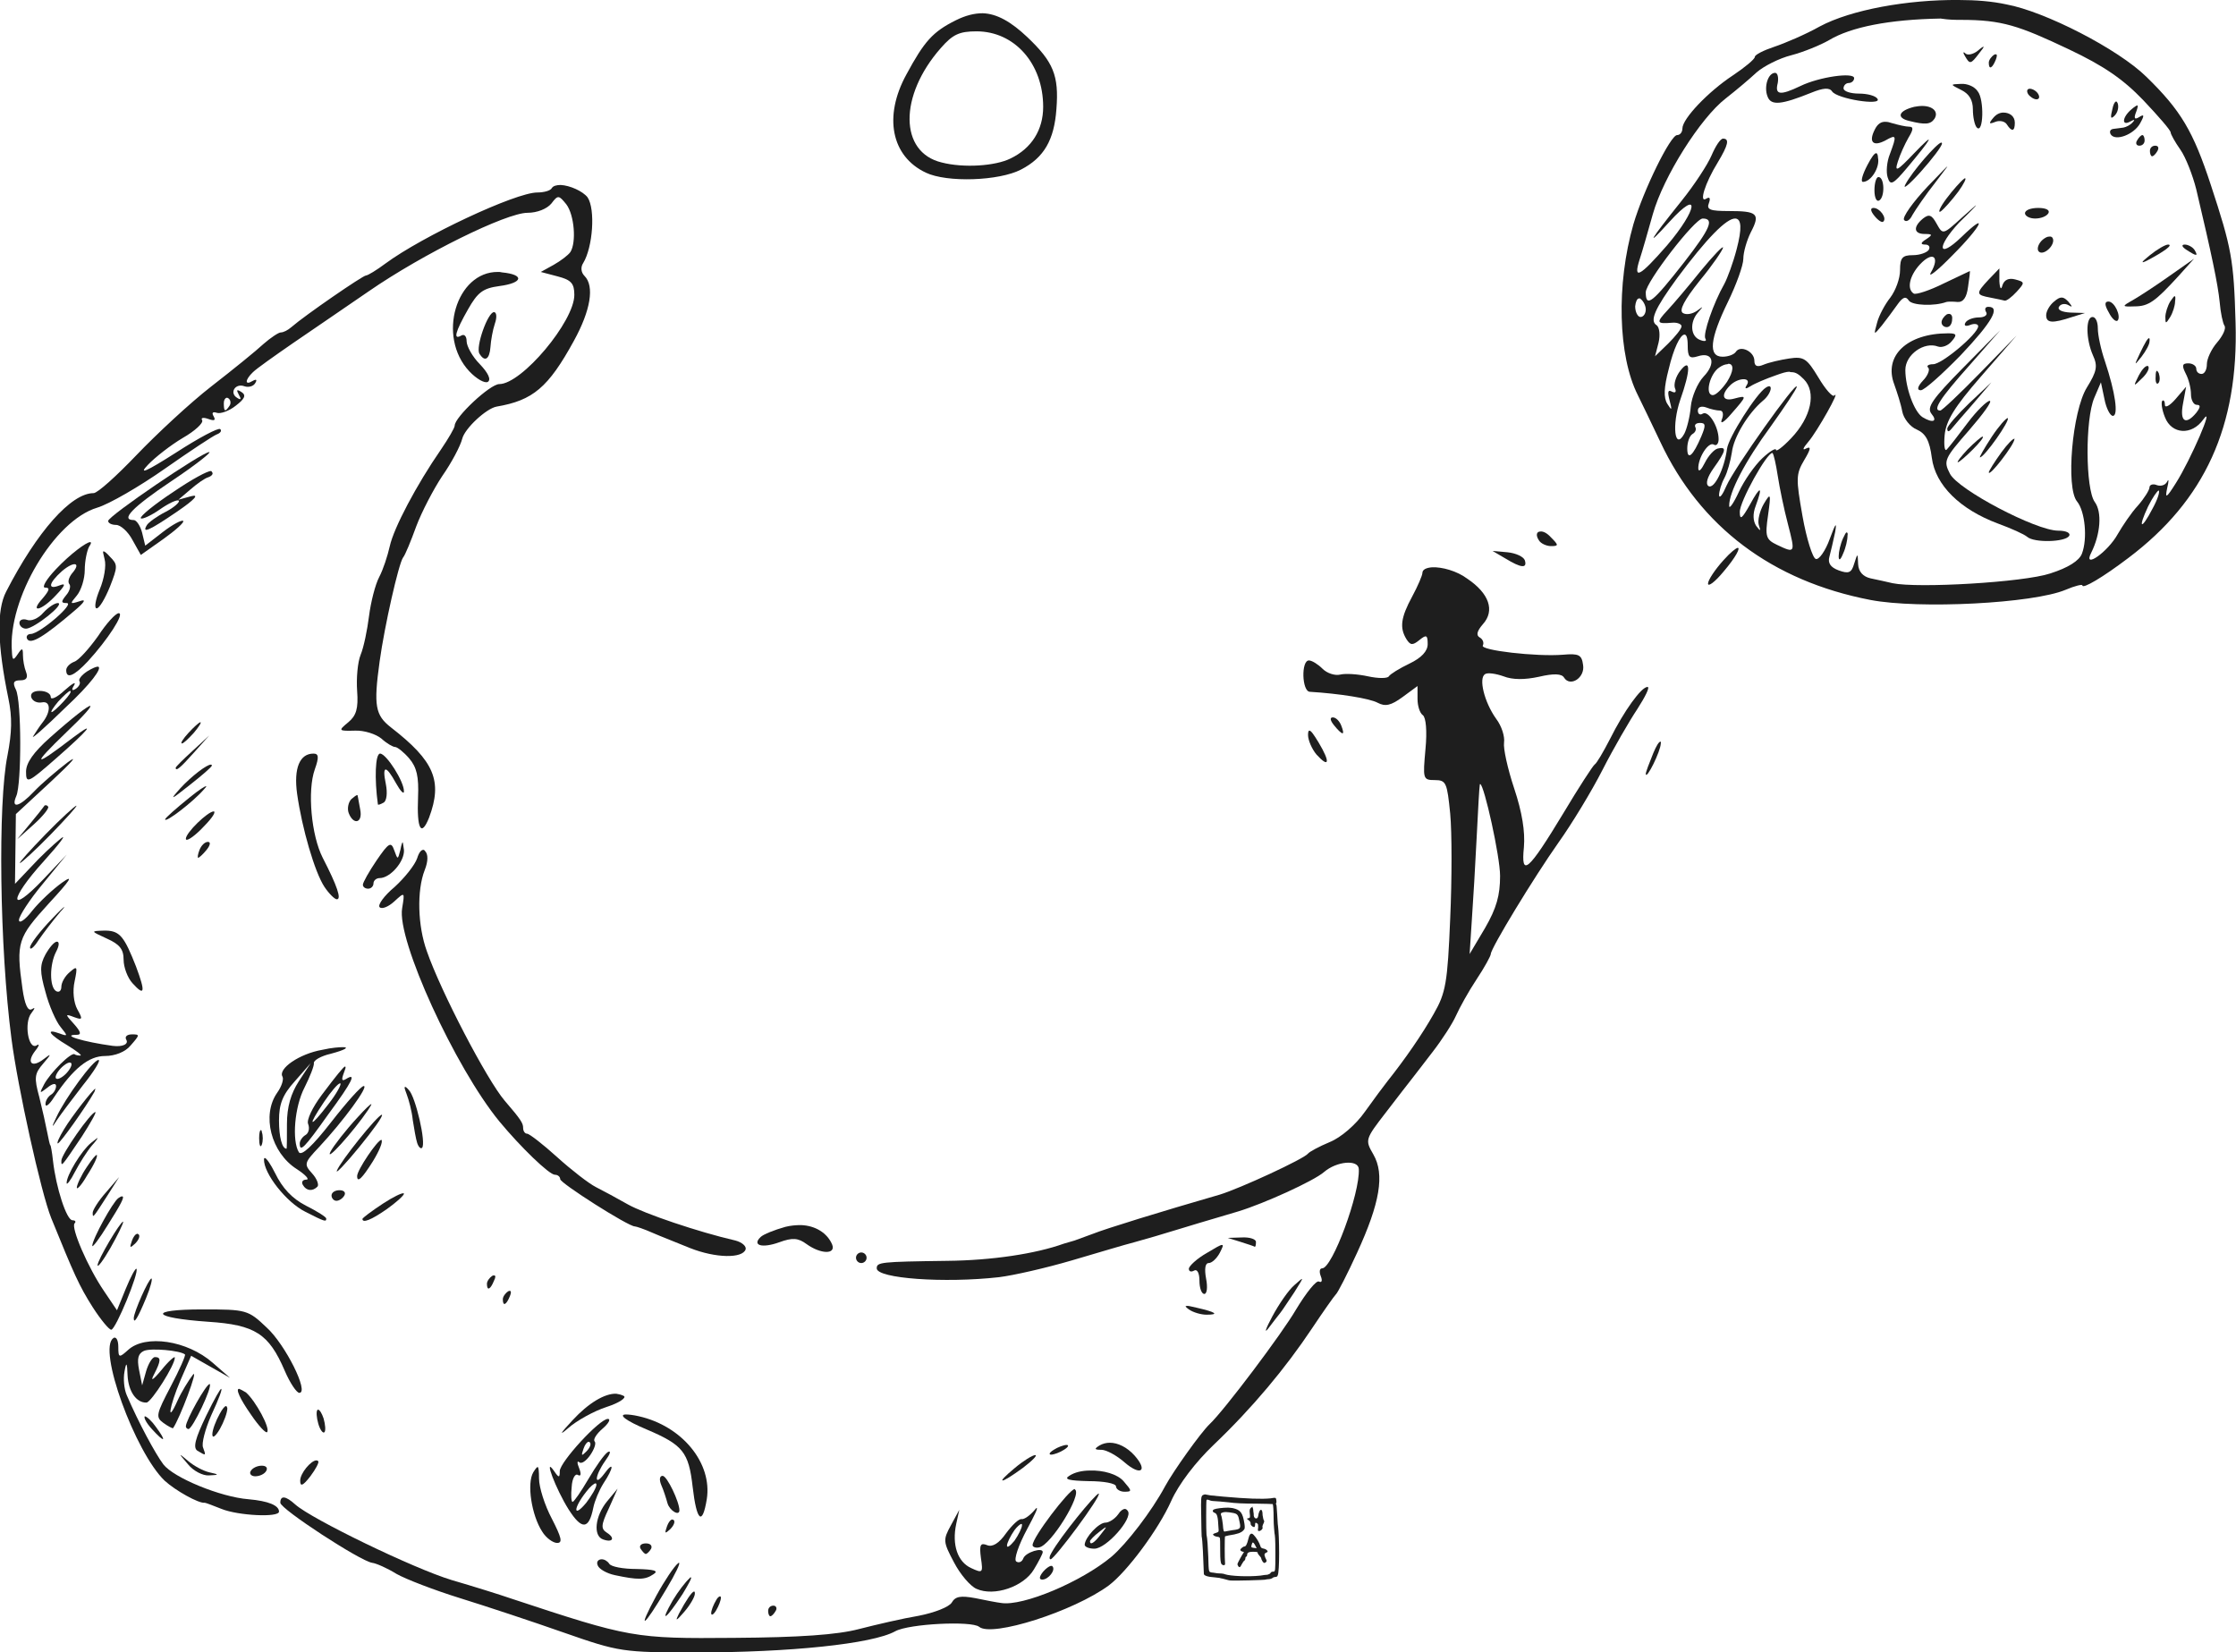 <?xml version="1.0" encoding="utf-8"?>
<!-- Generator: Adobe Illustrator 24.2.0, SVG Export Plug-In . SVG Version: 6.00 Build 0)  -->
<svg version="1.1" id="moon" xmlns="http://www.w3.org/2000/svg" xmlns:xlink="http://www.w3.org/1999/xlink" x="0px" y="0px"
	 viewBox="0 0 506.5 374.2" style="enable-background:new 0 0 506.5 374.2;" xml:space="preserve">
<style type="text/css">
	.st0{fill:#1E1E1E;}
</style>
<path id="main_path" class="st0" d="M443.7,0c-11.6-0.1-24.4,2.2-31.5,6c-3.2,1.8-7.9,3.8-10.3,4.6c-2.4,0.8-4.4,1.8-4.4,2.3
	s-2.3,2.4-5,4.2c-5.6,3.7-11.4,9.8-11.4,12c0,0.8-0.5,1.5-1.2,1.5c-1.5,0-7.6,12.4-9.9,20.2c-3.9,13.6-3.5,29.8,1,38.7
	c0.8,1.6,3.1,6.4,5.1,10.6c9,19.2,25.3,31.5,47.6,35.8c11,2.1,36.8,0.8,44.2-2.3c2.1-0.9,3.8-1.3,3.8-1c0,0.9,4.6-1.8,10.4-6.2
	c17.4-13.1,25-29.9,24.3-53.3c-0.4-14.3-0.9-16.9-5.6-31.2c-4-12.2-6.8-16.9-14.6-24.5c-6.4-6.3-23-14.8-31.7-16.4
	C451.3,0.3,447.6,0,443.7,0L443.7,0z M444.2,4.5L444.2,4.5c9.3,0,13.1,1.3,24.5,6.7c7.8,3.7,12.2,6.7,16.8,11.5
	c3.4,3.6,6.2,6.8,6.2,7.3c0,0.4,1,2.2,2.2,3.9c1.2,1.7,2.8,5.8,3.6,9c3.5,14.8,4.9,21.5,5.3,25.5c0.2,2.4,0.7,4.8,1.1,5.4
	c0.4,0.6-0.4,2.3-1.7,3.8c-1.3,1.5-2.3,3.7-2.3,4.9s-0.5,2.2-1.2,2.2s-1.2-0.5-1.2-1.2c0-0.6-0.8-1.2-1.8-1.2
	c-1.4,0-1.5,0.5-0.6,2.3c0.7,1.3,1.2,3.4,1.2,4.7c0,1.3,0.6,2.4,1.3,2.4c0.9,0,0.9,0.5-0.1,1.8c-2.4,2.9-3.8,2-3-2.1l0.7-3.8
	l-2.4,2.8c-1.3,1.5-2.4,2.1-2.4,1.3c0-0.8-0.3-1.2-0.6-0.9c-0.3,0.3-0.1,2,0.6,3.7c1.5,3.9,6.1,4.2,8.7,0.5
	c2.7-3.7-2.9,9.2-6.2,14.4c-2.2,3.5-2.5,3.6-2,1.2c0.4-1.6,0.4-2.3,0-1.5c-0.4,0.8-1.4,1.1-2.3,0.8c-0.9-0.4-1.7-0.1-1.7,0.5
	c0,0.6-1.2,2.5-2.6,4.1c-1.5,1.6-3.5,4.6-4.6,6.5c-2.2,4-8,8.1-6,4.2c2.1-4.2,2.5-9.2,0.8-11.5c-2.1-2.9-2.2-18.7-0.1-23.6l1.5-3.5
	l0.8,3.8c0.4,2.1,1.3,3.8,1.9,3.8c1.3,0,0.6-5.2-1.8-12.4c-0.9-2.6-1.6-5.9-1.6-7.4c0-1.5-0.5-2.6-1.2-2.6c-1.6,0-1.5,5.1,0.1,8.7
	c1.1,2.4,0.9,3.6-1.4,7.3c-3.3,5.4-4.8,22.7-2.2,25.8c1.8,2.2,2.4,8.4,1.1,11.8c-0.6,1.6-3.1,3.2-7.2,4.5c-6,2-30,3.4-35.7,2.2
	c-1.3-0.3-3.5-0.8-5-1.1c-1.7-0.4-2.7-1.5-2.8-3.2c-0.1-2.6-0.1-2.6-0.9-0.1c-0.6,2.1-1.3,2.3-3.5,1.5c-1.9-0.7-2.5-1.7-2.1-3.1
	c0.3-1.1,0.9-3.7,1.3-5.6c0.4-2.4,0.1-2-1.2,1.5c-1,2.8-2.5,4.9-3.2,4.6c-0.7-0.2-2.1-4.6-3-9.7c-1.5-8.5-1.5-9.5,0.4-12.7
	c1.5-2.5,1.6-3.2,0.4-2.6c-0.9,0.5-0.7-0.1,0.5-1.5c2-2.3,7.5-12.1,5.9-10.5c-0.4,0.4-2-1.4-3.6-4.1c-2.6-4.3-3.3-4.8-6.6-4.3
	c-2,0.3-4.6,0.9-5.8,1.4c-1.4,0.6-2.1,0.4-2.1-0.9c0-2.1-3.2-3.6-4.2-2c-0.4,0.6-1.7,1.1-3,1.1c-3.3,0-2.9-4,1.2-12.4
	c1.9-3.9,3.5-8.3,3.5-9.8c0-1.5,0.8-4.2,1.7-6c2.2-4.2,1.5-4.8-5-4.8c-4.2,0-5.1-0.3-4.5-1.8c0.4-1.1,0.2-1.5-0.6-1
	c-1.7,1.1-0.3-3.5,2.6-8.2c2.4-4,2.7-5.4,1.2-5.4c-0.6,0-1.7,1.7-2.6,3.8c-0.9,2.1-3.9,6.7-6.8,10.3c-7.3,9.1-8.4,11-2.7,4.7
	c7-7.7,6.4-2.8-0.6,5.4c-6.2,7.1-7.7,7.9-6.2,3.2c0.6-1.8,1.9-6.4,3-10.3c2.4-8.5,10.8-21.8,16.5-26.2c2.3-1.8,5.4-4.4,7-5.9
	c1.6-1.4,5.1-3.2,7.9-3.9c2.7-0.7,6.6-2.3,8.5-3.4c5-3,13.7-4.7,25.3-4.9C441.5,4.5,442.9,4.5,444.2,4.5L444.2,4.5z M127,41.9
	L127,41.9c-0.9,0-1.7,0.2-2,0.7c-0.3,0.6-1.8,1-3.3,1c-4.9,0-26,9.9-34.4,16.1c-2,1.5-4,2.7-4.4,2.7c-0.7,0-13.8,9-16.9,11.7
	c-0.8,0.7-1.8,1.2-2.4,1.2c-0.5,0-2.3,1.2-3.9,2.6c-1.6,1.5-6.9,5.8-11.8,9.6s-12.5,10.9-17,15.6c-4.5,4.7-8.8,8.6-9.7,8.6
	c-5.1,0-12.8,8.7-19.8,22.3c-2.2,4.2-2,12.1,0.5,24.2c0.9,4.3,0.8,7.7-0.2,12.9c-2.2,10.7-1.8,43.5,0.9,64.2
	c1.4,10.9,6.7,34.9,9,40.6c5.2,12.8,6.3,15.3,9.4,20.2l0,0c1.8,2.8,3.7,5.1,4.2,5.1c1,0,6.4-13.1,5.7-13.8c-0.2-0.2-1.3,1.8-2.4,4.5
	l-2,4.9l-2.9-4.3c-3.7-5.4-7.6-14.5-6.7-15.4c0.4-0.4,0.1-0.7-0.5-0.7c-1.3,0-3.7-7.3-4.4-13.5c-0.2-1.9-0.5-3.5-0.6-3.5
	c-0.1,0-0.4-1.3-0.7-2.9c-0.3-1.6-1.1-5.2-1.8-8c-1.2-4.4-1.1-5.3,0.9-7.6c1.9-2.2,1.9-2.4,0.1-1c-2.7,2.1-4,0.8-1.9-1.9
	c0.9-1.1,1-1.7,0.3-1.2c-1.9,1.1-2.9-5.2-1.2-7.3c0.9-1.2,0.9-1.4,0.1-0.9c-0.9,0.5-1.6-1.1-2.1-4.6c-1.5-10.6-1.1-11.6,6-19.4
	c4.9-5.3,5.7-6.6,3-4.7c-2.1,1.5-5.1,4.3-6.8,6.4c-1.6,2.1-3,3-3,2.1c0-0.9,2.4-4.6,5.4-8.2l5.4-6.6l-5.3,5.6
	c-7.9,8.3-7.8,4.6,0.1-4.1c3.7-4.1,5.4-6.4,3.8-5.1c-1.6,1.3-4.6,4.1-6.6,6.3l-3.7,3.9l0.1-7.9l0.1-7.9l8.2-7.6
	c4.5-4.2,6.1-6,3.5-4.1c-2.6,2-6,4.9-7.6,6.6c-3.3,3.5-5.3,4-4,1c1.2-2.8,1.2-21.5-0.1-24.1c-0.8-1.6-0.5-2.1,1-2.1
	c1.4,0,1.8-0.6,1.3-1.9c-0.4-1-0.7-2.7-0.7-3.8c0-1.7-0.2-1.7-1.2-0.2c-1,1.5-1.2,1.4-1.3-0.6c-1-11.9,9.6-29.7,19.3-32.6
	c2.7-0.8,9.6-4.8,15.3-8.8c5.7-4,11-7.5,11.8-7.8c0.8-0.3,1.2-0.8,0.8-1.2c-0.4-0.4-4.9,2-10,5.3c-6.9,4.4-8.6,5.1-6.4,2.8
	c1.6-1.7,5.2-4.5,7.9-6.1c2.8-1.6,4.7-3.4,4.4-4c-0.4-0.6,0.3-0.7,1.4-0.3c1.4,0.5,1.7,0.3,1.2-0.6c-0.5-0.8-0.2-1.1,0.7-0.8
	c0.8,0.3,2.8-0.4,4.3-1.6c2.1-1.6,2.4-2.4,1.3-3.1c-1.1-0.7-1.2-0.5-0.6,0.6c0.6,1,0.5,1.3-0.4,0.7c-1.8-1.1-0.4-3.4,1.7-2.6
	c0.9,0.3,2,0,2.4-0.7c0.5-0.8,0.3-1-0.6-0.5c-1.8,1.1-1.7-0.3,0.1-2c0.8-0.8,4.9-3.7,9.1-6.6c4.2-2.9,11.9-8.1,17.1-11.7
	c12.3-8.5,31.2-17.8,36-17.8c2.2,0,4.4-0.9,5.4-2.1c1.5-2,1.7-1.9,3.4,0.2c1.8,2.4,2.3,8.6,0.9,10.8c-0.5,0.7-2.2,2-3.8,2.9
	l-2.9,1.6l3.8,1c3.1,0.8,3.8,1.6,3.8,4.2c0,6-11.9,20.2-17,20.2c-2.1,0-10.1,7.5-10.1,9.4c0,0.5-1.4,2.9-3.1,5.4
	c-5.6,8.1-10.7,17.8-11.6,21.9c-0.5,2.2-1.5,5.3-2.4,7c-0.9,1.7-1.9,5.7-2.3,8.8c-0.4,3.2-1.2,7.1-1.9,8.8c-0.7,1.7-1,5.4-0.8,8.2
	c0.3,4-0.2,5.6-2,7.1c-2.3,1.9-2.3,2,1.5,1.9c2.1-0.1,4.8,0.8,6,1.8c1.2,1.1,2.6,1.9,3.1,1.9s2,1.2,3.2,2.6c1.7,2,2.2,4.1,2,8.8
	c-0.3,7.2,0.7,9.1,2.5,4.6c3.1-8.3,1.2-12.8-8.6-20.4c-3.6-2.8-4-4.9-2.6-15c1.1-8,4.3-22.1,5.3-23.5c0.5-0.6,1.8-3.8,3-7.1
	c1.2-3.2,3.9-8.4,5.9-11.4c2.1-3,4.1-6.8,4.5-8.4c0.6-2.4,5.5-6.9,7.8-7.3c8.2-1.4,11.7-4.3,17.5-14.9c3.8-6.9,4.7-12.4,2.4-14.7
	c-0.8-0.8-0.9-2-0.3-2.9c2.2-3.6,2.8-12.2,1-14.9C132,43.3,129.1,42,127,41.9L127,41.9z M393.1,49.5c1.4,0.1,1.5,2.3,0.3,6.9
	c-0.8,3.1-2.1,6.6-2.8,7.9c-2.5,4.4-4.9,11.4-4.3,12.4c0.4,0.6-0.2,0.7-1.2,0.3c-2.2-0.8-2.4-4.1-0.4-6.3c1.2-1.4,1.2-1.4-0.3-0.3
	c-1,0.7-2.4,1-3.2,0.5c-0.9-0.6,0.3-2.9,3.8-7.3c2.9-3.5,5.2-6.9,5.3-7.5s-2.2,1.8-5,5.2c-2.8,3.5-6.2,7.5-7.6,9
	c-2.6,2.8-2.5,3.1,1.1,2.8c1.1-0.1,2.1,0.3,2.1,0.8c0,0.6-1.4,2.3-3,3.9l-3,2.9l0.8-3.1c0.4-1.7,0.2-3.4-0.4-3.9
	c-1.7-1-0.5-3.7,4.6-10.7C386.6,54,391.1,49.4,393.1,49.5z M385.7,49.5c2.7,0,1.7,2.3-4.2,9.9c-7.2,9.2-8.7,10.4-8.7,6.8
	C372.8,63.9,383.9,49.5,385.7,49.5z M371.2,67.6c0.1,0,0.1,0,0.2,0c0.1,0,0.2,0,0.2,0.1c0.6,0.4,1.2,1.5,1.2,2.4
	c0,0.9-0.5,1.7-1.2,1.7c-0.6,0-1.2-1.1-1.2-2.4C370.5,68.4,370.8,67.7,371.2,67.6L371.2,67.6z M381.5,75.8c0.5-0.1,0.8,0.7,0.8,2.4
	c0,2.7,0.4,3.1,2.3,2.5c3.4-1.1,4.2,1.6,1.3,4.6c-1.4,1.5-2.7,4.6-2.9,6.8c-0.2,2.3-0.9,5.1-1.5,6.2c-2.2,3.9-2.8-2.1-0.9-7.7
	c2.4-6.8,2.4-9.7,0-6.6c-1,1.3-1.5,3-1.2,3.9c0.4,0.9,0.1,1.2-0.7,0.8c-0.9-0.5-1,0.1-0.5,2c0.6,2.3,0.5,2.4-0.5,0.8
	c-0.9-1.4-0.8-3.7,0.3-7.9C379.1,78.9,380.6,75.9,381.5,75.8L381.5,75.8z M391.6,82.4c1.2,0.1,1.1,1.7-0.4,4.1c-1.1,1.6-2.5,3-3.2,3
	c-1.9,0-0.7-4.9,1.5-6.3c0.7-0.5,1.4-0.7,1.8-0.7C391.5,82.4,391.5,82.4,391.6,82.4L391.6,82.4z M405.8,84.3c1,0,1.7,0.5,2.8,1.6
	c2.9,2.9,1.7,8.6-2.9,13.4c-1.9,2-3.4,3.1-3.4,2.6c0-0.5-1.4,0.3-3.1,1.9c-1.7,1.6-4.1,5-5.3,7.6c-1.2,2.6-2.2,4-2.2,3.2
	c-0.1-3,3.6-10.1,9.4-18c3.2-4.5,5.9-8.5,5.9-9c0-1.5-14.2,18.5-15.9,22.4c-0.9,2.1-1.6,3-1.7,2.2c0-0.9,0.5-2.6,1.2-3.9
	c0.7-1.3,1.4-3.9,1.7-5.8c0.4-3.5,3.7-8.9,7-11.7c2-1.6,2.5-4.2,0.7-3c-2.1,1.3-8.5,11.3-8.8,13.9c-0.6,4.5-2.9,9.2-4.2,8.4
	c-0.7-0.5-0.3-2,1.2-4.1c2.8-3.9,3-4.9,0.9-4.4c-0.8,0.2-2.1,1.6-2.9,3.2c-0.8,1.6-1.4,2.2-1.5,1.4c-0.1-2.5,2.3-6.2,3.5-5.5
	c0.6,0.4,1.1-0.2,1.1-1.2c0-2.9-2.3-6.6-3.6-5.8c-0.6,0.4-1.1,0.1-1.1-0.7c0-0.8,0.8-1.1,1.9-0.7c1,0.4,2.4,0.7,3.1,0.7
	s0.9,0.9,0.4,2.1c-0.4,1.1,0.6,0.5,2.2-1.4c3.6-4.1,3.6-4.2,0.6-3.4c-2.6,0.7-3.1-0.8-0.9-3c1.8-1.8,4.9-1.9,3.8-0.1
	c-0.6,0.9-0.3,1,0.8,0.3c0.9-0.6,3.5-1.7,5.8-2.5c1.4-0.5,2.3-0.8,3.1-0.8C405.5,84.3,405.6,84.3,405.8,84.3z M51.3,90.1
	c0.1,0,0.3,0,0.4,0.1c0.5,0.3,0.7,1.1,0.3,1.7c-1,1.5-1.3,1.4-1.3-0.6C50.7,90.6,51,90.2,51.3,90.1z M385.1,95.8
	c1.3,0,1.3,0.6,0.3,3c-1.9,4.5-3.2,5.6-3.2,2.8c0-1.4,0.5-2.9,1.2-3.3c0.7-0.4,0.9-1.1,0.6-1.6C383.8,96.2,384.2,95.8,385.1,95.8z
	 M401.5,102.6L401.5,102.6C401.5,102.6,401.6,102.6,401.5,102.6c0.3,0.3,0.8,2.6,1.2,5.2c0.4,2.6,1.4,7.5,2.3,10.9
	c1.7,6.6,1.7,6.7-2.5,4.7c-2.5-1.2-2.7-1.9-2-6.7c0.7-5,0.6-5.2-1-2.5c-0.9,1.6-1.4,3.7-1.1,4.7c0.5,1.5,0.4,1.5-0.6,0.2
	c-0.7-1.1-0.8-2.7-0.1-4.5c1.7-4.6,1.1-4.7-1.3-0.3c-1.8,3.2-2.3,3.6-2.3,1.7C394,113.7,400.3,102.4,401.5,102.6L401.5,102.6z
	 M489,111.1L489,111.1C489,111.1,489,111.2,489,111.1c0.3,0.3-0.3,2.1-1.4,4.1c-2.6,5-3.4,4.6-1-0.5
	C487.6,112.7,488.7,111.1,489,111.1L489,111.1z M393.6,124.1c-0.4,0.1-1.5,0.9-3.2,2.8c-1.9,2.1-3.5,4.5-3.5,5.3
	c0,0.8,1.6-0.4,3.5-2.7C393.3,126.1,394.3,124,393.6,124.1z M324.4,128.5L324.4,128.5c-1.3,0.1-2.2,0.5-2.2,1.3c0,0.5-1,2.9-2.3,5.3
	c-2.6,4.8-2.9,7.1-1.3,9.7c0.9,1.4,1.4,1.4,2.9,0.2c1.6-1.3,1.9-1.2,1.9,0.9c0,1.6-1.4,3.1-4.1,4.4c-2.3,1.1-4.4,2.4-4.7,2.9
	c-0.3,0.5-2.4,0.5-4.7,0c-2.3-0.5-5.1-0.7-6.3-0.4c-1.2,0.3-3-0.3-4-1.3c-1-1-2.4-1.9-3.1-1.9c-1.8,0-1.6,7,0.2,7.1
	c6.6,0.4,13.6,1.5,15.4,2.5c1.7,0.9,3,0.6,5.6-1.3l3.4-2.5v2.9c0,1.6,0.5,3.2,1.2,3.7c0.7,0.5,1,3.5,0.6,7.7c-0.6,6.7-0.6,7,2.1,7
	c2.6,0,2.8,0.6,3.5,7.6c0.4,4.2,0.4,14.9,0,23.8c-0.6,14.5-1,16.8-3.7,21.5c-2.7,4.8-6.6,10.4-10.5,15.3c-0.8,1-3.1,4.1-5.1,6.9
	c-2.1,3-5.5,5.9-8,6.9c-2.4,1-4.6,2.2-4.9,2.6c-0.9,1.2-15.4,7.9-20,9.3c-13.5,3.9-25.8,7.7-28.8,8.9c-1.9,0.7-3.8,1.4-4.1,1.5
	c-0.3,0.1-1.4,0.4-2.4,0.7c-6.4,2.3-16.3,3.8-26.5,3.9c-15.1,0.2-15.9,0.3-15.9,1.7c0,2.3,15.3,3.4,27.7,2
	c3.3-0.4,10.7-2.1,16.5-3.8c5.8-1.7,12.1-3.6,14.1-4.1c1.9-0.5,7-2,11.2-3.3c4.2-1.3,9.8-2.9,12.4-3.7c5.9-1.8,17.1-6.9,19.4-8.9
	c2.9-2.5,7.8-2.9,7.9-0.7c0.3,5.5-6,22.5-8.3,22.5c-0.6,0-0.7,0.8-0.3,1.8c0.4,1,0.2,1.5-0.4,1.2c-0.6-0.4-2.9,2.5-5.2,6.3
	c-3.2,5.5-16.3,22.9-19.6,26c-2,1.9-8.2,10.6-10.1,14.1c-3,5.6-8.7,13-12.1,15.9c-6.8,5.7-20.1,11.3-25,10.5
	c-0.9-0.1-3.5-0.6-5.9-1.1c-3.3-0.6-4.5-0.4-5.3,1c-0.6,1-3.9,2.3-7.5,3c-3.6,0.6-9.6,2-13.5,3c-4.9,1.3-13.5,1.9-28.3,2
	c-22.6,0.2-23.6,0-50.5-8.9c-2.6-0.9-8.7-2.8-13.5-4.2c-8.6-2.6-31.7-13.8-35.4-17.1c-2.2-2-3.4-2.1-3.4-0.4
	c0,1.4,18.1,13.2,20.8,13.6c0.9,0.1,3.4,1.2,5.5,2.5c2.1,1.2,8.6,3.7,14.4,5.5c5.8,1.8,16.4,5.3,23.5,7.8c12.6,4.4,13.3,4.5,30,4.5
	c21,0,39.9-1.9,45.1-4.8c3.1-1.7,17.3-2.4,19-1c2.9,2.4,21.4-3.5,29.4-9.4c4.1-3.1,11.2-12.6,14.1-19.1c1.7-3.8,5.5-8.8,9.7-12.8
	c8.7-8.3,16.2-17.3,22.2-26.3c2.6-3.9,5-7.3,5.4-7.7c0.4-0.3,2.6-4.6,4.8-9.4c5.2-11.3,6.3-17.8,3.7-22.3c-1.9-3.3-1.9-3.4,2.9-9.6
	c2.7-3.5,5.3-6.9,5.8-7.5c0.5-0.6,2.6-3.4,4.7-6.1s4.5-6.4,5.3-8.2c0.8-1.8,2.9-5.6,4.7-8.3s3.2-5.3,3.2-5.7
	c0-1.3,9.8-17.4,15.3-25.2c3-4.2,7.5-11.6,10-16.5c2.5-4.9,6.1-11.1,7.9-13.8c1.8-2.8,2.9-5,2.3-5c-1.4,0-5.3,5.4-8.5,11.8
	c-1.5,2.9-3,5.5-3.5,5.8c-0.4,0.3-3.6,5.2-7,10.9c-8.1,13.4-9.7,14.7-9,7.8c0.3-3.5-0.4-7.9-2.2-13.3c-1.5-4.5-2.5-9.1-2.3-10.4
	c0.2-1.3-0.5-3.7-1.8-5.4c-2.7-3.8-4-9.2-2.5-10.1c0.6-0.4,2.5-0.1,4.2,0.5c2,0.8,4.8,0.8,8,0.1c3.4-0.8,5.2-0.7,5.7,0.2
	c1.4,2.2,4.8,0,4.3-2.9c-0.3-2.3-1-2.6-4.5-2.3c-6,0.5-19-1-18.2-2.1c0.3-0.6,0-1.4-0.7-1.8c-0.9-0.5-0.6-1.5,0.7-3
	c2.8-3.1,1.4-7-3.5-10.3C330,129.3,326.6,128.4,324.4,128.5L324.4,128.5z M335.3,177.6c0.9,0.2,4.5,16.4,4.5,20.8
	c0,4.4-0.8,7.3-3.4,11.8l-3.5,5.9l0.5-7.7c0.3-4.2,0.8-12.7,1.1-18.8c0.3-6.1,0.6-11.4,0.7-11.8
	C335.2,177.6,335.3,177.6,335.3,177.6z M95.9,192.5c-0.5,0-1,0.6-1.4,1.9c-0.5,1.5-2.8,4.4-5.1,6.5c-2.4,2-3.9,4.1-3.4,4.6
	s2-0.1,3.3-1.3c2.4-2.2,2.4-2.2,1.8,1.5c-1.3,7.1,12,36.1,22,48.3c4.8,5.8,11.3,12.1,12.6,12.1c0.7,0,1.2,0.5,1.2,1
	c0,0.9,15.4,10.7,16.9,10.7c0.3,0,2.1,0.6,3.9,1.4c1.8,0.8,5.7,2.3,8.6,3.5l0,0c5.8,2.3,11.9,2.4,12.6,0.3c0.2-0.7-0.8-1.6-2.3-2
	c-8.3-1.9-20.7-6.1-24.4-8.2c-2.3-1.3-5.6-3.1-7.2-3.9c-1.6-0.8-5.6-3.9-8.8-6.8c-3.2-2.9-6.3-5.3-6.8-5.3c-0.5,0-0.9-0.6-0.9-1.3
	c0-1.1-0.5-1.9-4.2-6.2c-4-4.7-14.4-24.6-17.6-33.8c-2.1-5.8-2.3-13.8-0.5-18.4c0.8-2,0.8-3.6,0.1-4.3
	C96.2,192.6,96,192.5,95.9,192.5L95.9,192.5z M25.9,303c-0.1,0-0.1,0-0.2,0.1c-3.7,2.3,4.9,25.9,11.6,32.3c2.4,2.2,7.7,5.2,9.1,5
	c0.2,0,1.8,0.6,3.8,1.4l0,0c3.7,1.5,13,2,13,0.6c0-1.4-2.4-2.4-6.9-2.8c-6.4-0.5-17-4.9-19.3-7.9c-1.8-2.4-5.6-9.4-8.3-15.7
	c-0.6-1.4-0.8-3.7-0.5-5.3c0.4-2.3,0.6-2.2,0.7,0.9c0.2,3.6,2,6.2,4.3,6.1c1.1-0.1,6.5-8.6,6.4-10.2c0-0.4-1.4,0.8-3,2.8
	c-2,2.4-2.6,2.7-1.7,1c1.6-3.1,1.6-3.9,0.2-3.9c-0.6,0-1.5,1.5-2,3.2l-0.9,3.2l-0.7-3.5c-0.5-2.6-0.2-3.7,1.1-4.3
	c1.6-0.7,8.2-0.1,9.3,0.8c0.2,0.2-1.2,3.4-3.2,7.2c-3.3,6.3-3.5,7-1.7,8.3c1.1,0.8,2.1,1.3,2.2,1.2c1.5-2.1,5.9-13.8,4.5-12.1
	c-1,1.3-2.6,3.9-3.5,5.9c-2.5,5.6-1.9,1.4,0.7-4.7l2.4-5.5l4.4,2.5l4.4,2.5l-3.9-3.4c-5.8-5.1-15.3-6.5-19.2-2.9
	c-2,1.8-2.2,1.8-2.2-0.7C26.8,303.7,26.4,302.9,25.9,303L25.9,303z"/>
<g id="small_nodes">
	<path class="st0" d="M232.7,8.4c-3.7-3.5-6.9-5.3-10.1-5.4c-1.9,0-3.9,0.5-6.1,1.6c-5.2,2.6-7.1,4.7-11.2,12.3
		c-5.2,9.5-3.4,18.5,4.4,22.2c4.8,2.3,16.6,1.9,21.6-0.7c5.2-2.7,7.5-6.7,8-13.7C239.9,17.1,238.6,14,232.7,8.4z M228.9,35.9
		c-3.4,1.7-10.6,2.2-15.6,0.9c-9.6-2.3-9.7-15.1-0.2-25.9c2.7-3.1,4.2-3.8,8.1-3.8c8.6,0,15.1,7.3,15.1,17.1
		C236.3,29.4,233.7,33.6,228.9,35.9z"/>
	<g>
		<path class="st0" d="M112.8,61.6c-9.4-0.1-13.9,14.6-6.5,22.5c1.6,1.7,3.5,2.8,4.2,2.4c0.8-0.5,0.1-2-1.8-4c-1.7-1.7-3-4.1-3-5.2
			c0-1.1-0.5-1.7-1.2-1.3c-1.9,1.1-1.4-0.8,1.5-5.9c2.2-3.9,3.4-4.8,7.1-5.3c5.4-0.7,5.8-2.6,0.6-3.1
			C113.4,61.6,113.1,61.6,112.8,61.6L112.8,61.6z"/>
		<path class="st0" d="M111.9,70.7c-1.4,0-4.2,7.9-3.3,9.4c1.2,2,2.3,1.3,2.5-1.5c0.1-1.5,0.5-3.8,1-5.3
			C112.6,71.9,112.5,70.7,111.9,70.7z"/>
	</g>
	<g>
		<path class="st0" d="M47.4,102.4c-1.6,0-22.9,14.5-22.9,15.6c0,0.5,0.8,0.9,1.8,0.9c1,0,2.7,1.5,3.7,3.4l1.9,3.4l5.1-3.6
			c2.8-2,4.8-3.8,4.5-4.1c-0.3-0.3-2.4,0.8-4.6,2.5l-4,3.1l-0.7-2.9c-0.4-1.6-1.3-2.9-1.9-2.9c-3.1,0-0.3-2.9,8.5-8.8
			C44.2,105.4,48,102.4,47.4,102.4z"/>
		<path class="st0" d="M47.8,106.7c-0.7-0.1-4.4,1.9-8.5,4.7c-4.4,2.9-7.7,5.6-7.4,6c0.3,0.3,2.3-0.6,4.3-2c2-1.4,3.9-2.3,4.3-2
			c0.3,0.3-1,1.5-2.9,2.5c-2,1-3.9,2.4-4.3,3c-1.3,2.1,0.5,1.3,6.8-3c4.1-2.8,5.1-4,3.2-3.5l-2.9,0.8l2.7-2.3
			c1.5-1.3,3.3-2.6,4.1-2.8c0.8-0.3,1.2-0.8,0.8-1.2C47.9,106.7,47.9,106.7,47.8,106.7z"/>
	</g>
	<g>
		<path class="st0" d="M20.4,122.8c-0.8,0-4.4,2.6-7.7,6.1c-2.2,2.3-3.3,4.2-2.5,4.2c1.2,0,1,0.6-0.5,2.4c-3.2,3.5-0.3,2.9,3-0.7
			c2.1-2.2,2.3-2.8,0.8-2.2c-2.8,1.1-2.5-0.5,0.5-3.2c2.8-2.4,4.5-2,2.3,0.5c-0.7,0.9-1,1.9-0.6,2.4c0.4,0.4,0.1,1.6-0.7,2.5
			c-1.2,1.5-1.2,1.8,0.1,1.8c2,0-6,6.9-8.1,7c-0.8,0-1.2,0.6-0.8,1.2c0.8,1.2,3.7-0.5,10.6-6.4c2.5-2.1,2.8-2.8,1.2-2.2
			c-2.2,0.7-2.2,0.6-0.6-1.3c1-1.2,1.8-3.8,1.8-5.8c0-2,0.5-4.4,1-5.3C20.7,123.1,20.7,122.8,20.4,122.8z"/>
		<path class="st0" d="M23.5,124.9c-0.3-0.1-0.1,0.5,0.2,1.8c0.4,1.4-0.1,4.4-1.1,6.8c-1,2.4-1.3,4.3-0.7,4.3s1.9-2.2,3-4.9
			c1.8-4.6,1.8-5,0-6.8C24.2,125.3,23.7,124.9,23.5,124.9L23.5,124.9z"/>
		<path class="st0" d="M13.1,136.6c-0.7,0-2.2,1-3.3,2.2c-1.1,1.3-2.8,2-3.7,1.6c-0.9-0.3-1.7,0-1.7,0.7c0,0.7,0.7,1.3,1.5,1.3
			C7.7,142.4,14.9,136.7,13.1,136.6z"/>
	</g>
	<g>
		<path class="st0" d="M26.9,138.9c-0.7,0-2.8,2.3-4.7,5.2c-2,2.8-4.4,5.5-5.4,5.8c-1,0.4-1.8,1.2-1.8,1.9c0,2.1,1.8,1.3,4.9-2
			C24.4,144.9,28.3,138.9,26.9,138.9z"/>
		<path class="st0" d="M22.2,151L22.2,151c-0.4,0-1.2,0.3-2.5,1.1c-1.2,0.8-2,1.8-1.7,2.2c0.3,0.5-0.1,1.2-0.8,1.7
			c-0.9,0.6-1.1,0.3-0.4-0.8c0.5-0.9-0.4-0.4-2.2,1.2c-1.7,1.6-3.1,2.2-3.1,1.5c0-0.8-1.1-1.4-2.5-1.4c-1.5,0-2.2,0.6-1.9,1.5
			c0.3,0.8,1.3,1.3,2.4,1.1c2-0.4,2.1,2.1,0.1,4.6c-0.7,0.9-1.6,2.3-2.1,3.1c-0.5,0.8,2.8-2.1,7.3-6.5
			C20.6,154.9,23.3,151.2,22.2,151z M14.4,158.9c-1.2,1.3-2.4,2.4-2.7,2.4s0.4-1.1,1.5-2.4c1.2-1.3,2.4-2.4,2.7-2.4
			C16.3,156.6,15.6,157.6,14.4,158.9z"/>
		<path class="st0" d="M20.4,159.9c-0.5,0-3.7,2.4-9.1,7.2c-3.7,3.3-5.4,5.7-5.4,7.7c0,2.8,0.4,2.6,6.9-3.1c7.2-6.3,9.3-8.8,3.7-4.6
			c-9,6.9-9.5,6.5-1.5-1.2C19.2,161.9,20.9,159.9,20.4,159.9z"/>
	</g>
	<g>
		<path class="st0" d="M45.4,163.6c-0.3,0-1.5,1.1-2.7,2.4c-1.2,1.3-1.9,2.4-1.5,2.4s1.5-1.1,2.7-2.4
			C45,164.7,45.7,163.6,45.4,163.6z"/>
		<path class="st0" d="M47.4,166.6l-3.8,3.5c-2.1,1.9-3.8,3.6-3.8,3.8c0,0.9,1,0.1,4.2-3.5L47.4,166.6z"/>
		<path class="st0" d="M47.8,173.2c-0.9-0.1-4.5,2.7-6.9,5.3c-2.6,2.9-2.3,2.8,2.1-0.7c2.8-2.2,5-4.1,5-4.4
			C48,173.3,47.9,173.2,47.8,173.2z"/>
		<path class="st0" d="M46.7,178.1c-0.2-0.1-1.6,0.8-3.7,2.5c-3.1,2.5-5.6,4.7-5.6,5c0,0.9,6.4-4,8.8-6.8
			C46.6,178.4,46.8,178.1,46.7,178.1z"/>
		<path class="st0" d="M48.4,183.8L48.4,183.8c-1.3,0-6.3,4.8-6.3,6.2c0,0.7,1.6-0.3,3.5-2.2c1.9-1.9,3.3-3.6,2.9-4
			C48.5,183.8,48.4,183.8,48.4,183.8L48.4,183.8z"/>
		<path class="st0" d="M47.1,190.7c-0.7,0-1.5,0.8-1.9,1.8c-0.4,1-0.5,1.8-0.3,1.8c0.2,0,1.1-0.8,1.9-1.8
			C47.6,191.5,47.8,190.7,47.1,190.7z"/>
	</g>
	<g>
		<path class="st0" d="M10.4,182.4L10.4,182.4c-0.2,0-0.3,0-0.4,0.2c-0.2,0.3-1.6,2.1-3.2,4l-2.9,3.5l3.8-3.4c2.1-1.9,3.5-3.7,3.2-4
			C10.7,182.5,10.6,182.4,10.4,182.4L10.4,182.4z"/>
		<path class="st0" d="M17.3,182.5c-0.3,0-3.5,2.9-7,6.5c-3.5,3.6-6.1,6.5-5.8,6.5c0.3,0,3.5-2.9,7-6.5
			C15,185.4,17.6,182.5,17.3,182.5z"/>
	</g>
	<g>
		<path class="st0" d="M14.6,205.4c-0.1,0-1.1,0.9-2.8,2.7c-2.8,2.9-5,5.8-5,6.5c0,0.7,0.9,0,1.9-1.6c1.1-1.6,3.3-4.5,5-6.5
			C14.4,205.8,14.6,205.4,14.6,205.4z"/>
		<path class="st0" d="M24.1,210.8c-0.2,0-0.4,0-0.6,0c-3,0.1-3,0.1,0.7,1.8c2.9,1.3,3.8,2.4,3.8,4.8c0,1.7,0.9,4.1,2,5.3
			c2.8,3.1,3,2.1,0.8-3.8C28.2,212.3,27.2,210.9,24.1,210.8L24.1,210.8z"/>
		<path class="st0" d="M29.9,234.3c-1.1,0-1.7,0.5-1.3,1.2c0.6,1-0.8,1.7-3.1,1.4c-6.6-0.9-11.9-2.5-8.1-2.5c1.1,0,0.9-0.7-0.6-2.4
			c-2.1-2.3-2.1-2.4,0-1.6c1.9,0.7,2,0.5,0.7-1.8c-0.8-1.5-1.1-4.1-0.6-6.3c0.7-3.4,0.6-3.6-1.1-2.1c-1.1,0.9-1.9,2.4-1.9,3.3
			c0,0.9-0.5,1.4-1.2,1c-1.5-0.9-1.5-6,0-8.9c0.7-1.3,0.8-2.3,0.2-2.3h0c-0.6,0-1.7,1.3-2.6,2.9c-1.3,2.4-1.3,3.9,0,8.5
			c0.8,3.1,2.4,6.7,3.4,7.9c1.7,2.1,1.7,2.2-0.2,1.5c-3.3-1.2-2.4,0.2,1.8,2.7c2.1,1.3,3.4,2.3,2.9,2.3c-0.5,0-1.1-0.1-1.3-0.3
			c-0.8-0.5-5.5,4.2-6.9,6.8c-1.1,2.1-1.1,2.2,0.7,0.8c1.2-1,2-1.1,2-0.4c0,0.7-0.5,1.6-1.2,2c-0.6,0.4-1.2,1.3-1.2,2.1h0
			c0,0.8,0.9,0.1,1.9-1.5c4.4-6.6,7.9-9.4,11.6-9.4c2.2,0,4.6-0.9,5.8-2.4C31.7,234.4,31.7,234.3,29.9,234.3z M14.4,243.7
			c-1,0.8-1.8,0.9-1.8,0.3c0-0.6,0.8-1.8,1.8-2.6c0.6-0.5,1.2-0.8,1.5-0.7c0.2,0,0.3,0.2,0.3,0.4C16.2,241.7,15.4,242.9,14.4,243.7z
			"/>
	</g>
	<g>
		<path class="st0" d="M22.3,240.1c-1.2,0-7.5,8.6-9.5,12.9l0,0c-1.2,2.5-1.1,2.6,0.1,0.7c0.8-1.2,3.5-4.8,5.9-7.9
			C21.3,242.7,22.9,240.1,22.3,240.1L22.3,240.1z"/>
		<path class="st0" d="M21.6,246.6c-0.5,0.1-5.3,6.2-7.1,9.2c-1.1,1.8-1.7,3.2-1.4,3.2c0.5,0,6.4-8.3,8.3-11.7
			C21.6,246.8,21.6,246.6,21.6,246.6z"/>
		<path class="st0" d="M21.6,251.9c-1,0-7.7,9.6-7.7,11c0,1.4-0.1,1.6,4.6-5.4C20.5,254.4,21.9,251.9,21.6,251.9z"/>
		<path class="st0" d="M22.1,257.8c0-0.1-0.5,0.3-1.5,1.1c-2.1,1.7-5.6,7.4-5.5,9.1l0,0c0,0.5,0.9-0.6,1.9-2.6
			c1-1.9,2.7-4.6,3.8-5.9C21.7,258.5,22.1,257.9,22.1,257.8L22.1,257.8z"/>
		<path class="st0" d="M21.9,261.6c-0.3,0.1-1,0.9-2.2,2.7c-1.3,1.9-2.3,4.1-2.3,4.7l0,0c0,0.6,1.1-0.6,2.3-2.7
			C21.5,263.5,22.2,261.8,21.9,261.6C22,261.6,21.9,261.6,21.9,261.6L21.9,261.6z"/>
	</g>
	<g>
		<path class="st0" d="M27,266.6l-3,3.5c-1.7,1.9-3,4-3,4.6c0,1.3,0,1.3,3.4-4L27,266.6z"/>
		<path class="st0" d="M27.7,271c0,0-0.1,0-0.1,0c-0.2,0-0.5,0.2-0.8,0.4c-1.2,0.8-5.9,9.3-5.9,10.8c0,0.5,1.6-1.6,3.5-4.7
			C27.3,272.9,28.3,271.1,27.7,271L27.7,271z"/>
		<path class="st0" d="M27.9,276.7c-0.7,0.1-5.8,8.7-5.8,9.9c0,0.6,1.3-1.1,2.9-3.9c1.6-2.8,2.9-5.5,2.9-5.9
			C27.9,276.7,27.9,276.7,27.9,276.7L27.9,276.7z"/>
		<path class="st0" d="M31,279.5c-0.4,0.1-0.8,0.7-1.1,1.5c-0.6,1.7-0.5,1.8,0.7,0.7c0.8-0.8,1.2-1.7,0.8-2.1
			C31.2,279.5,31.1,279.4,31,279.5z"/>
	</g>
	<g>
		<path class="st0" d="M34.3,289.6c-0.6,0-4,7.6-4,9c0,1.4,0.9,0,2.8-4.6C34.1,291.6,34.6,289.6,34.3,289.6z"/>
		<path class="st0" d="M45.9,296.6c-12.6,0-11.7,1.9,1.3,2.8c10.6,0.7,13.7,2.7,17.3,11.1c1.2,2.8,2.7,5,3.3,5
			c2.3,0-3.2-11-7.4-14.8C56.2,296.7,55.8,296.6,45.9,296.6z"/>
	</g>
	<g>
		<path class="st0" d="M47.5,313.5c-0.8,0-5.4,8.2-5.4,9.6c0,0.3,0.3,0.6,0.6,0.6C43.6,323.7,48.2,314.1,47.5,313.5
			C47.5,313.5,47.5,313.5,47.5,313.5L47.5,313.5z"/>
		<path class="st0" d="M50.1,314.6c-0.2,0-1.4,2-3.4,6.1c-2.5,5.2-3,7.2-2,7.9v0c2,1.2,2,1.2,1.3-0.7c-0.4-0.9,0.5-4.2,1.8-7.2
			C49.7,316.6,50.4,314.6,50.1,314.6L50.1,314.6z"/>
		<path class="st0" d="M54.2,314.6c-0.9-0.1,0.1,2.2,2.7,5.9c1.7,2.5,3.3,4.2,3.6,3.9c0.8-0.8-2.6-7.1-4.8-9
			C55,315,54.5,314.7,54.2,314.6z"/>
		<path class="st0" d="M51.2,318.5c-0.3,0-0.8,0.6-1.4,1.7c-0.9,1.6-1.7,3.7-1.7,4.7c0,1,0.7,0.5,1.7-1.2c0.9-1.6,1.7-3.7,1.7-4.7
			C51.4,318.6,51.3,318.5,51.2,318.5z"/>
		<path class="st0" d="M72,319.3c0,0-0.1,0-0.1,0.1c-0.3,0.3-0.2,1.7,0.2,3.1c0.4,1.4,1.1,2.3,1.4,1.9c0.3-0.3,0.2-1.7-0.2-3.1
			C72.9,320.1,72.4,319.3,72,319.3z"/>
		<path class="st0" d="M32.8,320.8C32.8,320.8,32.8,320.9,32.8,320.8c-0.3,0.3,0.4,1.6,1.6,2.9c2.9,3.2,3.5,3,0.9-0.5
			C34.4,321.9,33.3,320.9,32.8,320.8C32.9,320.8,32.9,320.8,32.8,320.8z"/>
		<path class="st0" d="M40.9,329.6c0,0.1,0.5,0.7,1.7,2.1c1.2,1.5,3.4,2.6,4.7,2.5c2.4-0.1,2.4-0.2,0.1-0.7
			c-1.3-0.3-3.4-1.4-4.7-2.5C41.5,330,40.9,329.5,40.9,329.6z"/>
		<path class="st0" d="M71.6,330.8c-1.2,0.1-3.6,2.9-3.6,4.6c0,1.4,0.6,1.2,2.3-1c1.2-1.6,2-3.1,1.8-3.4
			C71.9,330.8,71.8,330.8,71.6,330.8z"/>
		<path class="st0" d="M59.3,332c-1,0-2.1,0.5-2.5,1.2c-0.4,0.6,0.1,1.2,1,1.2c1,0,2.1-0.5,2.5-1.2C60.7,332.5,60.3,332,59.3,332z"
			/>
	</g>
	<g>
		<path class="st0" d="M71,170.7c-3.1,0-4.5,3.3-3.7,9.1c1.1,7.8,4,17.8,6.2,21.1c1,1.5,2.3,2.8,2.8,2.8c1.1,0,0.1-3-3.2-9.4
			c-2.6-5.1-3.5-15.2-1.8-20C72.3,171.5,72.2,170.7,71,170.7z"/>
		<path class="st0" d="M86.1,170.7c-1.1,0-1.3,5.7-0.5,11.5c0,0.2,0.6,0,1.3-0.4c0.7-0.4,0.9-2.2,0.5-4.2c-0.9-4.3,0-4.4,2.3-0.2
			c1,1.8,1.8,2.6,1.8,1.9C91.6,177.1,87.5,170.7,86.1,170.7z"/>
		<path class="st0" d="M80.9,180.1c-0.2,0-0.7,0.4-1.3,0.9c-0.7,0.7-1,2.2-0.6,3.2c1.1,2.8,3.2,2.2,2.6-0.8
			c-0.3-1.5-0.5-2.9-0.6-3.2C81,180.1,81,180.1,80.9,180.1z"/>
		<path class="st0" d="M91.2,190.8L91.2,190.8c-0.1,0-0.3,0.6-0.5,1.7c-0.6,2.3-0.6,2.3-1.4,0.1c-0.7-2-1.2-1.8-4,2.3
			c-1.7,2.5-3.1,5-3.1,5.5c0,0.5,0.5,0.9,1.2,0.9c0.6,0,1.2-0.5,1.2-1.2c0-0.6,0.6-1.2,1.4-1.2c2.4,0,5.7-3.8,5.5-6.4
			C91.3,191.4,91.3,190.8,91.2,190.8L91.2,190.8z"/>
	</g>
	<g>
		<path class="st0" d="M82.4,246c-0.6,0-3.9,3.7-7.4,8.2c-4.2,5.4-6.7,7.7-7.3,6.8c-1.6-2.6-1-10.3,1.3-14.7
			c1.2-2.4,2.2-4.9,2.1-5.5c-0.1-0.6,1.6-1.6,3.8-2.1c3.4-0.9,4.2-1.5,2.8-1.5c-0.8,0-2.5,0.1-4.7,0.6c-5.2,0.9-10.1,4.3-9,6.1
			c0.3,0.6-0.2,2.2-1.2,3.6c-3.6,5.1-1.4,13.6,4.4,17.3c2,1.3,3,2.4,2.2,2.4c-0.8,0-1.2,0.5-0.8,1.2c0.8,1.4,2.2,1.5,3.3,0.4
			c0.4-0.4-0.1-1.8-1.2-3c-1.9-2.1-1.8-2.4,1.6-6C77.8,253.9,83.6,246,82.4,246z M65,254.6c0,3.1,0,5.6-0.1,5.6
			c-1,0-1.7-2.6-1.7-6.4c0-3.7,0.8-5.8,3.6-8.9l3.6-4.1l-2.7,4.1C65.9,247.7,65,250.7,65,254.6z"/>
		<g>
			<polygon class="st0" points="78.2,241.6 78.2,241.6 78.2,241.6 			"/>
			<path class="st0" d="M78.4,244.4c-1,0.6-1.1,0.2-0.5-1.4c0.3-0.8,0.5-1.3,0.3-1.4c0,0,0,0-0.1,0c-0.4,0.2-1.9,2-5.2,6.4
				c-2.1,2.8-3.5,5.7-3.1,6.6c0.4,1,0.1,2.1-0.6,2.5c-0.7,0.4-1.3,1.3-1.3,1.9c0,2.1,1,1.1,6.4-6.5
				C79.9,244.9,80.8,242.9,78.4,244.4z M74.4,250.1c-4.3,5.6-4.9,5.3-1-0.5c1.6-2.4,3.2-4.2,3.6-4.2c0,0,0,0,0,0h0c0,0,0,0,0,0
				c0,0,0.1,0,0.1,0C77.4,245.6,76.2,247.8,74.4,250.1z"/>
		</g>
		<path class="st0" d="M91.8,246.2c-0.3,0-0.1,0.5,0.3,1.6c0.5,1.3,1.2,3.9,1.4,5.9c0.3,1.9,0.7,4.3,1,5.2c0.3,0.9,0.8,1.4,1.1,1.1
			c1-1-1.5-11.7-3-13.1C92.2,246.4,91.9,246.2,91.8,246.2z"/>
		<path class="st0" d="M84.1,250.1c-0.2,0-1.3,1-3.1,3c-2.7,2.9-5.4,6.4-6.1,7.7c-1.5,2.9,5.2-4.5,8.5-9.4
			C84,250.5,84.2,250.1,84.1,250.1z"/>
		<path class="st0" d="M86.5,252.5L86.5,252.5c-1,0.1-9.5,10.7-10.2,12.7c-0.3,0.8,2-1.6,5.1-5.4C84.5,256,86.9,252.7,86.5,252.5
			C86.6,252.5,86.5,252.5,86.5,252.5L86.5,252.5z"/>
		<path class="st0" d="M59.1,256c-0.2-0.1-0.4,0.6-0.4,1.8c0,1.6,0.3,2.3,0.6,1.5c0.3-0.8,0.3-2.1,0-2.9
			C59.3,256.1,59.2,256,59.1,256z"/>
		<path class="st0" d="M86.4,258.2c-0.8-0.1-5.5,6.8-5.5,8.2c0,1.6,1.1,0.6,3.6-3.4C85.9,260.7,86.8,258.6,86.4,258.2
			C86.5,258.3,86.5,258.2,86.4,258.2L86.4,258.2z"/>
		<path class="st0" d="M60,262.3c-0.1,0-0.2,0.1-0.2,0.3c-0.1,3.2,5.1,9.8,9.4,11.9c4.5,2.3,4.7,2.3,4.7,1.5c0-0.3-2-1.6-4.6-2.9
			c-3.1-1.6-5.3-3.9-7-7.4C61.3,263.7,60.4,262.4,60,262.3z"/>
		<path class="st0" d="M76.9,269.6c-1,0-1.8,0.5-1.8,1.2c0,0.6,0.5,1.2,1.1,1.2s1.4-0.5,1.8-1.2C78.4,270.1,77.9,269.6,76.9,269.6z"
			/>
		<path class="st0" d="M91.4,270.3L91.4,270.3c-0.4-0.1-2.3,0.8-4.6,2.3c-2.6,1.7-4.7,3.3-4.7,3.5c0,1,1.9,0.3,5.5-2.2
			c2.1-1.5,3.9-3.1,3.9-3.5C91.5,270.4,91.5,270.3,91.4,270.3L91.4,270.3z"/>
		<path class="st0" d="M111.9,288.9c-0.1,0-0.2,0-0.4,0.1c-0.6,0.4-1.2,1.2-1.2,1.8c0,1.7,0.8,1.3,1.6-0.7
			C112.3,289.3,112.3,288.9,111.9,288.9L111.9,288.9z"/>
		<path class="st0" d="M115.5,292.4c-0.1,0-0.2,0-0.4,0.1c-0.6,0.4-1.2,1.2-1.2,1.8c0,1.7,0.8,1.3,1.6-0.7
			C115.8,292.9,115.8,292.4,115.5,292.4L115.5,292.4z"/>
	</g>
	<g>
		<path class="st0" d="M139.6,315.7c-2.6-0.1-6.3,2.1-9.9,6c-2.8,3-3.2,3.7-1,1.8c1.9-1.7,5.9-3.9,8.7-4.8c2.8-0.9,4.6-2.1,3.9-2.5
			C140.7,315.9,140.2,315.8,139.6,315.7z"/>
		<path class="st0" d="M141.8,320.4c-1.8,0-0.1,1.4,4.7,3.4c8.2,3.5,9.5,5.1,10.4,13c0.9,7.8,2.2,8.9,3.2,2.8
			c1.3-8.2-5.6-16.6-15.4-18.8C143.4,320.5,142.4,320.4,141.8,320.4z"/>
		<path class="st0" d="M121.8,332.3c-0.2,0-0.5,0.4-1,1.2c-1.5,2.5-0.4,9.7,2,13.4c0.9,1.5,2.5,2.6,3.4,2.6c1.3,0,1-1.2-1.2-5.5
			c-1.6-3-2.9-7.1-2.9-9.1C122.1,333.2,122,332.4,121.8,332.3z"/>
		<path class="st0" d="M150.1,334.3c-0.7,0-0.8,0.9-0.3,2.1c0.5,1.1,1.1,3,1.4,4.1c0.5,1.7,2.7,3,2.7,1.6
			C153.9,340.2,151.1,334.3,150.1,334.3z"/>
		<path class="st0" d="M136.9,333.8c-2.4,3.2-2.2,0.5,0.2-2.9c1.1-1.5,1.4-2.4,0.6-2c-0.8,0.5-2.7,3.2-4.4,6.1
			c-1.7,2.9-3.3,5.2-3.6,5.2s-0.4-1.6-0.2-3.4c0.1-1.9,0.8-3.1,1.4-2.7c0.7,0.4,0.8-0.2,0.3-1.5c-0.5-1.2-0.5-1.8,0-1.4
			c0.5,0.5,1.6-0.3,2.5-1.6c0.9-1.3,1.4-2.7,1-3.1c-0.4-0.4,0.4-1.7,1.8-2.9c1.4-1.2,1.9-2.2,1.2-2.2h0c-1.9,0-10.8,9.7-10.9,11.8
			c0,1.6-0.2,1.6-1.3,0c-2.5-3.6,0.4,4.1,3.3,8.7h0c3,4.7,4.6,4.6,5.6-0.4c0.3-1.5,1.3-3.9,2.3-5.5
			C139.1,332.4,139.1,330.8,136.9,333.8z M132.2,328.1c0.3-0.9,0.8-1.5,1.1-1.5c0.1,0,0.2,0,0.3,0.1c0.4,0.4,0,1.3-0.8,2.1
			C131.7,329.9,131.6,329.8,132.2,328.1z M132.8,340.4c-3,3.6-3,1.3,0-2.5c0.9-1.2,1.8-1.9,2.1-1.9h0c0.1,0,0.2,0.1,0.2,0.3
			C135.1,337,134,338.8,132.8,340.4z"/>
		<path class="st0" d="M139.9,337.2l-2.4,2.9c-2.7,3.3-3.2,7.8-0.9,8.6c2.2,0.8,2.8-0.3,0.9-1.5c-1.4-0.9-1.4-1.7,0.4-5.5
			L139.9,337.2z"/>
		<path class="st0" d="M152.2,344.2c-0.4,0.1-0.8,0.7-1.1,1.5c-0.6,1.7-0.5,1.8,0.7,0.7c0.8-0.8,1.2-1.7,0.8-2.1
			C152.4,344.2,152.3,344.2,152.2,344.2z"/>
		<path class="st0" d="M146.3,349.6c-1,0-1.6,0.5-1.2,1.2c0.4,0.6,0.9,1.2,1.2,1.2c0.2,0,0.8-0.5,1.2-1.2
			C147.8,350.1,147.3,349.6,146.3,349.6z"/>
		<path class="st0" d="M136.3,353.2c-0.7,0-1.3,0.5-0.9,1.4c0.3,0.8,2,1.8,3.9,2.2c5.2,1.1,6.8,1.1,8.7-0.2c1.3-0.8,0.2-1.1-3.8-1.2
			c-3,0-5.8-0.5-6.2-1.2C137.6,353.6,136.9,353.2,136.3,353.2z"/>
		<path class="st0" d="M153.8,354c0,0-0.1,0-0.2,0.1c-0.9,0.7-3.1,4-4.9,7.3c-4.5,8.3-3,7.4,2.2-1.4C153,356.5,154.2,354,153.8,354z
			"/>
		<path class="st0" d="M156.5,357.3c-0.1,0-0.2,0-0.3,0.2c-0.9,0.8-2.6,3-3.8,5c-3.1,5.4-1.6,4.4,2.2-1.4
			C156,358.8,156.8,357.3,156.5,357.3z"/>
		<path class="st0" d="M157.2,360.5c-0.5,0.1-1.8,2-3.4,5c-0.9,1.8-0.7,1.8,1.2-0.4c1.3-1.5,2.4-3.4,2.4-4.1
			C157.4,360.7,157.4,360.5,157.2,360.5C157.2,360.5,157.2,360.5,157.2,360.5L157.2,360.5z"/>
		<path class="st0" d="M163.1,361.6c-0.2,0-0.6,0.3-0.9,0.9c-0.6,1-1.1,2.3-1.1,2.9c0,0.6,0.5,0.4,1.1-0.6c0.6-1,1.1-2.3,1.1-2.9
			C163.3,361.7,163.2,361.6,163.1,361.6z"/>
		<path class="st0" d="M175.2,363.7c-0.7,0-1.2,0.5-1.2,1.2c0,0.6,0.2,1.2,0.5,1.2c0.3,0,0.8-0.5,1.2-1.2
			C176.1,364.3,175.8,363.7,175.2,363.7z"/>
	</g>
	<g>
		<path class="st0" d="M181.4,277.5L181.4,277.5c-1.1,0-2.3,0.1-3.5,0.4c-2.5,0.7-5,1.7-5.6,2.3c-2,1.9,0.3,2.6,4.2,1.2
			c3-1.1,4.3-1,6.2,0.4c3.2,2.3,6.7,2.4,5.8,0.1C187.4,279.3,184.7,277.6,181.4,277.5L181.4,277.5z"/>
		<path class="st0" d="M195.1,283.7c-0.6,0-1.2,0.5-1.2,1.2c0,0.6,0.5,1.2,1.2,1.2c0.6,0,1.2-0.5,1.2-1.2
			C196.3,284.2,195.7,283.7,195.1,283.7z"/>
	</g>
	<g>
		<path class="st0" d="M289.5,345.7c-0.1-0.5-0.1-1.7-0.2-2.8s-0.1-2-0.2-2.1c-0.1-0.1-0.1-0.2,0-0.4c0.1-0.1,0-0.5,0-0.7
			c-0.1-0.5-0.1-0.5-1.3-0.3c-2,0.2-5.2,0.1-10.8-0.4c-0.6-0.1-1.4-0.1-1.9-0.2c-0.5,0-1.2-0.1-1.6-0.2c-0.2,0-0.4-0.1-0.5-0.1h0
			c-0.2,0-0.4,0.1-0.6,0.2c-0.3,0.3-0.4,0.5-0.3,4.6c0,2.4,0.1,4.5,0.1,4.7c0.2,0.7,0.4,5.4,0.5,8.5c0,0.4,0.9,0.7,2.5,0.8
			c0.6,0.1,1.2,0.1,1.3,0.2c0.1,0,0.5,0.1,0.9,0.2c0.4,0.1,1,0.3,1.3,0.3c0.9,0.1,8-0.1,8-0.2c0,0,0.3-0.1,0.7-0.1
			c0.4,0,0.8-0.2,0.9-0.3s0.4-0.2,0.6-0.2s0.5-0.1,0.5-0.3C289.9,356.1,289.8,348,289.5,345.7z M288.4,356c-0.3,0-0.5,0.1-0.6,0.3
			c-0.1,0.2-0.4,0.3-0.7,0.4c-0.3,0-1,0.1-1.6,0.2c-2.8,0.3-6.8,0.1-8-0.3c-0.2-0.1-0.7-0.2-1.3-0.2c-0.6,0-1.3-0.2-1.7-0.2
			c-0.7-0.2-0.7,0.2-0.8-3.6c-0.1-2.5-0.2-4-0.4-5c-0.1-0.9-0.1-7.6,0-7.8c0-0.1,0.1-0.1,0.2-0.1h0c0.1,0,0.2,0,0.4,0.1
			c0.2,0.1,0.6,0.2,0.8,0.2c0.4,0,2.8,0.2,3.6,0.3c1.4,0.2,3.3,0.3,6.4,0.3c1.9,0,3.5,0.1,3.6,0.1c0.1,0.1,0.2,1.5,0.2,3.2
			s0.2,3.2,0.2,3.4c0.1,0.4,0.2,1.2,0.2,4.4C288.9,355.9,288.9,356,288.4,356z"/>
		<path class="st0" d="M283.8,341.3c-0.1,0-0.2,0.1-0.4,0.2c-0.3,0.3-0.4,0.5-0.3,1.3c0.1,0.9,0.1,1-0.3,1.1l-0.4,0.1l0.5,0.4
			c0.3,0.2,0.4,0.5,0.4,0.7c-0.1,0.3,0.4,0.8,0.8,0.8c0.1,0,0.2-0.2,0.2-0.5c0-0.5,0.1-0.6,0.5-0.3c0.2,0.1,0.2,0.4,0.2,0.9
			c-0.1,0.7-0.1,0.8,0.2,0.8c0.4,0,0.9-0.5,0.8-0.8c-0.1-0.1,0-0.5,0.2-0.9c0.2-0.4,0.2-0.6,0.1-0.7c-0.1-0.1-0.2-0.6-0.3-1.2
			c0-0.7-0.1-1.1-0.3-1.2c-0.3-0.1-0.6,0.6-0.7,1.4c-0.1,0.8-0.9,0.7-1-0.1c0-0.2,0-0.6-0.1-1c0-0.4-0.1-0.8-0.2-0.9
			C283.9,341.3,283.9,341.3,283.8,341.3L283.8,341.3z"/>
		<path class="st0" d="M281.9,345.2c-0.4-2.6-0.9-3.2-2.7-3.6c-0.2,0-0.6-0.1-1-0.1c-1.2,0-2.8,0.2-3.2,0.4
			c-0.4,0.2-0.4,0.6,0.2,0.8c0.5,0.2,0.7,0.9,0.8,3.2c0.1,1.1,0.1,1.1-0.5,1.3c-0.3,0.1-0.6,0.2-0.7,0.3c-0.1,0.2,0.3,0.5,0.9,0.6
			c0.3,0,0.5,0.1,0.6,0.2c0.1,0.1,0.1,1.4,0.1,2.9c0,2.2,0.1,2.8,0.3,3.1c0.4,0.4,0.9,0.3,0.8-0.2c-0.1-0.7-0.1-6.1,0-6.1
			c0,0,0.4-0.1,0.8-0.2c2-0.3,2.9-0.6,3.4-1.2C282,346.3,282,346.1,281.9,345.2z M279.2,346.6c-0.8,0.1-1.5,0.3-1.7,0.3
			c-0.3,0.1-0.4-0.1-0.5-1.6c-0.1-0.7-0.2-1.5-0.3-1.8c-0.2-0.5-0.2-0.7,0-0.8c0.2-0.1,0.5-0.2,1-0.2h0h0c0,0,0,0,0,0
			c0.5,0,1,0.1,1.6,0.2c1,0.2,1.2,0.4,1.5,2.1C281.1,346.2,281,346.4,279.2,346.6z"/>
		<path class="st0" d="M287,351.6c0.4-0.1-0.1-0.7-0.7-0.8c-0.5-0.1-0.7-0.2-0.8-0.6c-0.2-0.7-0.9-1.9-1.5-2.5
			c-0.2-0.2-0.3-0.3-0.5-0.3c-0.3,0-0.5,0.3-0.7,1.1c-0.3,1.3-0.6,1.8-0.9,1.8c-0.2,0-0.5,0.2-0.7,0.4c-0.3,0.3-0.3,0.4-0.1,0.6
			c0.1,0.1,0.4,0.2,0.5,0.2c0.2,0,0.2,0.1,0.1,0.2c-0.3,0.4-1.4,2.4-1.4,2.6c0,0.1,0.1,0.3,0.2,0.5c0.3,0.3,0.4,0.3,0.8-0.5
			c0.2-0.4,0.5-0.8,0.6-0.8c0.1-0.1,0.2-0.3,0.2-0.5c0-0.2,0.1-0.4,0.2-0.4c0.1,0,0.2-0.2,0.2-0.4c0-0.5,0.4-0.7,1.3-0.7
			c1.1,0,1.1,0.1,1.1,0.3c0,0.1,0.2,0.4,0.4,0.6c0.2,0.2,0.4,0.5,0.4,0.6c0,0.2,0.2,0.5,0.3,0.7c0.3,0.4,0.4,0.4,0.7,0.2
			c0.3-0.3,0.3-0.3-0.1-1.1C286.3,352,286.4,351.9,287,351.6z M284.6,350.7c-0.1,0-0.4-0.1-0.7-0.1c-0.5-0.1-0.5-0.1-0.4-0.6
			c0.1-0.4,0.2-0.6,0.3-0.6c0.1,0,0.3,0.2,0.5,0.6C284.5,350.4,284.7,350.7,284.6,350.7z"/>
	</g>
	<g>
		<path class="st0" d="M251.4,326.8c-0.8,0-1.6,0.2-2.3,0.6c-1.3,0.8-1.2,1,0.4,1c1.1,0,3.5,1.3,5.3,2.9c3.6,3.1,5.3,1.9,2.2-1.6
			C255.3,327.8,253.2,326.8,251.4,326.8z"/>
		<path class="st0" d="M241.6,327.3c-0.6,0-2,0.5-2.9,1.1c-1,0.6-1.2,1.1-0.6,1.1s2-0.5,2.9-1.1C242,327.8,242.2,327.3,241.6,327.3z
			"/>
		<path class="st0" d="M234.5,329.6c-0.6,0-2.7,1.3-4.6,2.9c-4.6,3.8-3.4,3.8,1.8,0C233.8,330.9,235.1,329.6,234.5,329.6
			L234.5,329.6z"/>
		<path class="st0" d="M246.9,333.1c-1.8,0-3.5,0.4-4.7,1.2c-1.3,0.8,0,1.1,4.4,1.2c3.4,0,6.2,0.5,6.2,1.2l0,0
			c0,0.6,0.9,1.2,1.9,1.2c1.8,0,1.7-0.2-0.2-2.4C253.1,333.9,249.9,333,246.9,333.1L246.9,333.1z"/>
		<path class="st0" d="M243.4,337.3c-1.3,0.2-9.5,10.9-9.5,12.7c0,0.4,0.7,0.7,1.5,0.5c2.7-0.5,9.8-12.1,8.1-13.1
			C243.5,337.3,243.5,337.3,243.4,337.3z"/>
		<path class="st0" d="M248.9,338.3c-0.9,0.2-8.7,9.8-10.7,13.4l0,0c-0.5,0.8-0.6,1.5-0.2,1.5C238.9,353.1,249.5,338.9,248.9,338.3
			C248.9,338.3,248.9,338.3,248.9,338.3L248.9,338.3z"/>
		<path class="st0" d="M231.8,353c-0.3,0.8-1,1.1-1.6,0.7c-0.6-0.4,0.5-3.7,2.5-7.4c1.6-3,2.5-4.8,2.1-4.7c-0.1,0-0.2,0.2-0.4,0.4
			c-1.1,1.3-2.4,2.2-3,2.1c-0.6-0.1-2.1,1.3-3.5,3.2c-1.6,2.3-3.1,3.2-4.3,2.7c-1.5-0.6-1.8-0.1-1.4,2.9c0.5,3.4,0.4,3.5-2.2,2.3
			c-3.1-1.4-4.4-5.3-3.4-10l0.7-3.2l-1.9,3.5c-1.8,3.3-1.8,3.7,0.7,8.4c1.4,2.7,3.7,5.4,5.1,6c4,1.8,10.7-0.5,13-4.4
			c1.1-1.8,2-3.6,2-3.9C236.3,350.4,232.3,351.6,231.8,353z M228.1,350.1c0-0.6,0.8-2.2,1.7-3.5c0.6-0.8,1.2-1.3,1.5-1.4
			c0,0,0.1,0,0.1,0c0.1,0,0.1,0.1,0.1,0.3c0,0.6-0.8,2.2-1.7,3.5C228.8,350.2,228.1,350.7,228.1,350.1z"/>
		<path class="st0" d="M255.5,342.3c-0.2-0.3-0.4-0.5-0.7-0.5c-0.4,0-1,0.4-1.5,1.2c-0.8,1.1-2.1,1.9-2.9,1.9c-1.5,0-4.6,3.3-4.7,5
			c0,0.5,1,0.9,2.2,0.9C250.6,350.8,256.6,344,255.5,342.3z M249.4,347.5c-1.5,2-2.5,2.6-2.5,1.6c0-0.2,0.9-1.2,2.1-2.1
			c0.9-0.7,1.4-1.1,1.5-1C250.5,346.1,250.1,346.6,249.4,347.5z"/>
		<path class="st0" d="M238,354.7c-0.4,0.1-1.1,0.6-1.7,1.3c-0.9,1.1-1,1.8-0.2,1.8c1.4,0,3.1-2.2,2.3-3c0,0-0.1-0.1-0.1-0.1
			C238.2,354.7,238.1,354.7,238,354.7z"/>
	</g>
	<g>
		<path class="st0" d="M281.3,280.3L281.3,280.3l-3.2,0.1l2.9,0.9c1.6,0.5,3.1,1,3.2,1.1c0.2,0.1,0.3-0.4,0.3-1.1
			C284.5,280.7,283.1,280.2,281.3,280.3L281.3,280.3z"/>
		<path class="st0" d="M276.8,282c-0.4,0-1.4,0.6-3.4,1.8c-2.3,1.3-4.1,3-4.1,3.6c0,0.6,0.5,0.8,1.2,0.4c0.7-0.4,1.2,0.6,1.2,2.3
			c0,1.7,0.5,3,1.1,3c0.6,0,0.8-1.5,0.4-3.5c-0.4-2.2-0.2-3.5,0.6-3.5c0.7,0,1.8-1,2.5-2.3C276.9,282.6,277.2,282,276.8,282z"/>
		<path class="st0" d="M294.9,289.7c-0.1,0-0.7,0.5-1.7,1.4c-1.3,1.1-3.5,4.3-5,7.1c-1.5,2.8-1.9,4-0.9,2.7c1-1.3,2.2-2.9,2.7-3.5
			c0.5-0.6,1.9-2.8,3.2-4.7C294.5,290.6,295.1,289.7,294.9,289.7z"/>
		<path class="st0" d="M269,295.8c-0.7,0-0.5,0.2,0.3,0.8c1,0.7,2.8,1.2,4,1.2c3,0,2.1-0.6-2.3-1.6C270,296,269.4,295.8,269,295.8z"
			/>
	</g>
	<g>
		<path class="st0" d="M348.9,120.4c-0.8,0-1.1,0.8-0.3,2c0.4,0.7,1.7,1.3,2.7,1.3c1.8,0,1.8-0.2,0-2
			C350.4,120.7,349.5,120.3,348.9,120.4L348.9,120.4z"/>
		<path class="st0" d="M338.1,124.8l2.9,1.7c3.6,2.2,5,2.3,4.4,0.4c-0.3-0.8-2-1.6-3.9-1.8L338.1,124.8z"/>
		<path class="st0" d="M301.9,162.5c-0.7,0-0.6,0.7,0.3,1.8c0.8,1,1.6,1.8,1.9,1.8s0.1-0.8-0.3-1.8
			C303.4,163.3,302.6,162.5,301.9,162.5z"/>
		<path class="st0" d="M296.6,165.5c-0.2,0-0.3,0.3-0.3,1c0,1.2,0.9,3.2,1.9,4.4c2.9,3.2,3.2,1.8,0.5-2.7
			C297.6,166.4,297,165.5,296.6,165.5z"/>
		<path class="st0" d="M376.1,168c-0.3,0-0.9,0.9-1.6,2.6c-0.9,2.2-1.7,4.3-1.7,4.7c0.1,1.5,3.4-5.2,3.4-6.9
			C376.3,168.1,376.2,168,376.1,168z"/>
	</g>
	<g>
		<path class="st0" d="M449.3,10.6c0-0.1-0.5,0.2-1.3,0.9c-1,0.8-2.3,1.1-2.8,0.6c-0.5-0.5-0.6-0.2-0.1,0.6c1.1,1.9,1.3,1.9,3.2-0.6
			C449,11.2,449.4,10.7,449.3,10.6z"/>
		<path class="st0" d="M452.1,12.3c-0.1,0-0.2,0-0.4,0.1c-0.6,0.4-1.2,1.2-1.2,1.8c0,1.7,0.8,1.3,1.6-0.7
			C452.4,12.7,452.4,12.3,452.1,12.3L452.1,12.3z"/>
		<path class="st0" d="M444.2,19c-2.5,0.1-2.5,0.1,0.1,1.4c1.8,0.9,2.6,2.3,2.6,4.4c0,1.7,0.4,3.6,0.9,4.1c1.5,1.5,1.7-6.4,0.2-8.2
			C447.3,19.6,445.6,18.9,444.2,19z"/>
		<path class="st0" d="M459.8,20.1c-0.6,0-0.8,0.5-0.4,1.2c0.4,0.6,1.3,1.2,1.9,1.2c0.6,0,0.8-0.5,0.4-1.2
			C461.3,20.6,460.4,20.1,459.8,20.1z"/>
		<path class="st0" d="M479.4,23c0,0-0.1,0-0.1,0c-0.3,0.1-0.6,0.7-0.8,1.7c-0.5,2-0.4,2.4,0.5,1.5c0.7-0.7,1-1.9,0.7-2.8
			C479.6,23.2,479.5,23,479.4,23L479.4,23z"/>
		<path class="st0" d="M484.2,23.9c-0.1-0.1-0.6,0.2-1.3,0.8c-2.2,1.8-2.4,4-0.3,2.8c0.9-0.5,1.1-0.4,0.5,0.2
			c-0.5,0.6-1.5,1.1-2.1,1.2c-0.6,0.1-1.6,0.2-2.3,0.3c-0.7,0.1-0.9,0.6-0.6,1.2c1,1.7,5.3,0.1,6.7-2.5c1-1.8,0.9-2.1-0.2-1.4
			c-1.1,0.7-1.3,0.3-0.7-1.2C484.2,24.5,484.3,24,484.2,23.9z"/>
		<path class="st0" d="M453.8,25.5c-0.8,0-1.6,0.4-2.2,1.1c-1.2,1.4-1.1,1.6,0.4,1c1-0.4,2.2-0.1,2.6,0.6c1.1,1.7,1.8,1.6,1.8-0.4
			C456.4,26.3,455.2,25.5,453.8,25.5z"/>
		<path class="st0" d="M485.3,30.6c-0.3,0-0.8,0.5-1.2,1.2c-0.4,0.6-0.2,1.2,0.5,1.2s1.2-0.5,1.2-1.2
			C485.8,31.2,485.6,30.6,485.3,30.6z"/>
		<path class="st0" d="M488.2,33c-0.7,0-1.2,0.5-1.2,1.2c0,0.6,0.2,1.2,0.5,1.2c0.3,0,0.8-0.5,1.2-1.2C489.1,33.5,488.9,33,488.2,33
			z"/>
		<path class="st0" d="M461.7,47.1c-1.7,0-3,0.5-3,1.2c0,0.6,1,1.2,2.3,1.2s2.6-0.5,3-1.2C464.4,47.6,463.5,47.1,461.7,47.1z"/>
		<path class="st0" d="M464.1,53.6c-0.4,0-0.9,0.3-1.4,0.7c-0.9,0.8-1.3,1.9-1,2.5c0.4,0.7,1.4,0.5,2.3-0.3c0.9-0.8,1.3-1.9,1-2.5
			C464.9,53.7,464.6,53.5,464.1,53.6z"/>
		<path class="st0" d="M452.9,60.8l-2.4,2.5c-3,3.2-2.9,3.5,0.3,4.1c1.5,0.3,3,0.6,3.3,0.7c0.4,0.1,1.6-0.8,2.7-2
			c1.9-2.1,1.9-2.2-0.3-2.8c-1.5-0.4-2.5,0.1-2.9,1.3c-0.3,1.2-0.6,0.8-0.7-0.9L452.9,60.8z"/>
		<path class="st0" d="M467,67.4L467,67.4c-0.5,0-1,0.3-1.7,0.9c-1,0.8-1.8,2.2-1.8,3.1c0,1.8,1.4,1.9,5.9,0.4l2.9-0.9l-3.3-0.1
			c-1.9-0.1-3-0.6-2.6-1.3c0.4-0.7,1.4-0.8,2.1-0.4c1,0.6,1,0.4,0-0.8C467.9,67.7,467.5,67.4,467,67.4L467,67.4z"/>
	</g>
	<g>
		<path class="st0" d="M494.9,55.4c-0.8,0-0.7,0.5,0.4,1.2c2.3,1.5,2.7,1.5,1.8,0C496.6,55.9,495.6,55.4,494.9,55.4z"/>
		<path class="st0" d="M491.1,55.4c-0.6,0-2.5,1.1-4.1,2.4c-2,1.6-2.2,2-0.6,1.2C490.2,57,492.4,55.4,491.1,55.4z"/>
		<path class="st0" d="M497,58.6l-5.7,4c-3.1,2.2-6.8,4.6-8.2,5.4c-2.5,1.4-2.5,1.5,0.4,1.4c3.2,0,4.7-1.1,10-6.9L497,58.6z"/>
		<path class="st0" d="M492.6,67.1c-0.2,0-0.4,0.4-1,1.2c-0.6,1-1.1,2.6-1.1,3.5c0,1.6,0.1,1.6,1.1,0c0.6-1,1.1-2.6,1.1-3.5
			C492.8,67.5,492.8,67.1,492.6,67.1z"/>
		<path class="st0" d="M477.6,68.3c-0.9,0-0.9,0.8,0.1,2.5c0.7,1.4,1.6,2.2,2,1.8C480.5,71.6,479,68.3,477.6,68.3z"/>
		<path class="st0" d="M486.8,76.6c-0.3,0-0.9,1-2.1,3.5c-1.3,2.8-1.3,2.8,0.4,0.7c1-1.3,1.8-2.8,1.8-3.4
			C487,76.8,486.9,76.6,486.8,76.6z"/>
		<path class="st0" d="M486.5,82.9c-0.5-0.1-1.3,0.8-2,2.1c-1.3,2.6-1.3,2.7,0.7,0.7c1.2-1.1,1.8-2.4,1.4-2.7
			C486.7,82.9,486.6,82.9,486.5,82.9z"/>
		<path class="st0" d="M488.6,84c-0.2,0-0.3,0.4-0.3,1.3c-0.1,1.2,0.2,1.9,0.6,1.5c0.4-0.4,0.4-1.4,0.1-2.3
			C488.8,84.2,488.7,84,488.6,84z"/>
	</g>
	<g>
		<path class="st0" d="M402.1,16.5c-1.6,0-2.6,3.2-1.7,5.4c0.8,2.1,3.2,1.8,9.9-0.9c2.7-1.1,4.1-1.2,4.7-0.3
			c1.1,1.7,11.3,3.3,10.3,1.7c-0.4-0.7-2.3-1.2-4.2-1.2c-1.9,0-3.5-0.5-3.5-1.2c0-0.6,0.5-1.2,1.2-1.2c0.6,0,1.2-0.5,1.2-1.1
			c0-1.4-7.9-0.3-12.2,1.8c-4.6,2.2-5.8,2-5.1-0.7C402.9,17.6,402.7,16.5,402.1,16.5z"/>
		<path class="st0" d="M435.4,24c-0.6,0-1.2,0.1-1.8,0.2c-3.6,0.9-4.1,2.5-1.1,3.2c3.6,0.9,4.8,0.8,5.7-0.5
			C439.2,25.3,437.8,24,435.4,24z"/>
		<path class="st0" d="M427.2,27.6L427.2,27.6c-1.1-0.1-1.9,0.5-2.5,1.7c-1.5,2.9-0.4,4,2.4,2.5c2.5-1.4,2.6-1.2,1,3.1
			c-0.7,1.7-0.9,4.1-0.5,5.3c0.6,1.9,1.2,1.6,4.4-2.2c5.8-6.9,6.6-8.5,1.6-3.3c-3.9,4.1-4.5,4.4-3.7,1.9c0.5-1.6,1.6-4,2.4-5.4
			c1.1-1.8,1.2-2.5,0.2-2.5c-0.8,0-2.5-0.4-3.9-0.8C428,27.7,427.6,27.6,427.2,27.6L427.2,27.6z"/>
		<path class="st0" d="M439.7,32.3c-1,0.2-6.6,6.6-8.1,9.5c-0.7,1.3,0.9,0,3.5-2.9c2.6-2.9,4.8-5.8,4.8-6.4
			C439.9,32.3,439.8,32.3,439.7,32.3z"/>
		<path class="st0" d="M425,34.7c-0.4,0-1,0.8-2,2.7c-1.1,2.1-1.6,3.8-1,3.8c1.8,0,3.9-3.3,3.4-5.5C425.4,35.1,425.2,34.7,425,34.7z
			"/>
		<path class="st0" d="M441.1,37.7c-0.1,0-1.5,1.5-4.5,4.6c-3.3,3.5-5.7,6.9-5.3,7.5c0.4,0.6,1.3,0.2,1.9-1.1c0.7-1.2,3-4.6,5.3-7.5
			C440.2,38.9,441.2,37.7,441.1,37.7z"/>
		<path class="st0" d="M425.5,40.1c-0.5,0-0.9,1.4-0.9,3c0,1.7,0.5,2.7,1.1,2.3C427,44.6,426.9,40.1,425.5,40.1z"/>
		<path class="st0" d="M445.1,40.4c-0.1,0-0.1,0-0.2,0.1c-0.7,0.5-2.5,2.5-4,4.5c-1.5,2-2,3.3-1.3,2.9c0.7-0.5,2.5-2.5,4-4.5
			C444.9,41.6,445.5,40.3,445.1,40.4z"/>
		<path class="st0" d="M447.6,46.5c0-0.1-1,0.9-3.2,2.8c-4.3,3.9-4.3,3.9-5.7,1.4c-1.1-2-1.7-2.3-3.1-1.2c-2.3,1.9-2.1,3.5,0.4,3.5
			c1.8,0,1.8,0.2,0.3,1.2c-1.3,0.8-1.3,1.2-0.2,1.2c0.8,0,1.2,0.5,0.8,1.2c-0.4,0.6-2,1.2-3.6,1.2c-2.4,0-2.9,0.6-2.9,3.4
			c0,1.9-1,4.6-2.2,6.2c-1.2,1.5-2.6,4.1-3,5.7c-0.8,2.9-0.8,2.9,1.1,0.6c1-1.3,2.6-3.4,3.5-4.7c1.2-1.7,1.9-2,2.6-0.9
			c0.8,1.1,5.8,1.3,8.5,0.3c0.3-0.1,1.5-0.1,2.5,0c1.3,0.1,2.1-1,2.4-3.4c0.3-2,0.5-3.6,0.4-3.6c0,0-2.7,1.3-5.9,2.8
			c-3.2,1.6-6.3,2.6-6.8,2.3c-1.6-1-1-4,1.4-6.6c2.9-3.1,4.6-1.8,2.5,1.8c-0.8,1.4,1.4-0.3,4.9-3.9c6.6-6.6,8.3-10.2,2-4.1
			c-5.3,5.1-5.8,2.4-0.5-3.3C446.4,47.9,447.6,46.6,447.6,46.5L447.6,46.5z"/>
		<path class="st0" d="M424.4,47.1c-0.8,0-0.7,0.7,0.2,1.8c0.8,1,1.7,1.6,2,1.3C427.5,49.4,425.8,47.1,424.4,47.1z"/>
		<path class="st0" d="M441.5,71.1c-0.1,0-0.3,0-0.5,0.1c-0.6,0.4-1.2,1.2-1.2,1.8c0,0.6,0.5,1.1,1.2,1.1s1.2-0.8,1.2-1.8
			C442.3,71.6,442,71.1,441.5,71.1z"/>
	</g>
	<g>
		<path class="st0" d="M450.4,69.5c-0.7,0-0.9,0.5-0.5,1.2c0.4,0.6-0.3,1.2-1.6,1.2s-2.7,0.5-3.1,1.2c-0.4,0.7,0.1,0.9,1.1,0.5
			c1-0.4,1.8-0.2,1.8,0.3c0,1.7-8.2,8.6-10.2,8.6c-1.1,0-1.6,0.4-1.1,0.8c0.4,0.4-0.1,1.8-1.2,2.9c-1.3,1.4-1.4,2.2-0.5,2.2
			c0.8,0,4.8-3.6,9-7.9C451.3,72.9,453.2,69.5,450.4,69.5z"/>
		<path class="st0" d="M453.1,74.8l-8.5,8.6c-6.9,7-8.2,8.9-7.1,10.3c1.5,1.8,0.3,2.2-2,0.8c-1.9-1.2-3.9-6.7-3.9-10.7
			c0-3.5,4.3-6.5,7.4-5.3c0.9,0.3,2.3-0.2,3.1-1.2c1.3-1.5,1.1-1.8-0.8-1.8c-9.3,0-14.7,5.1-12.2,11.6c0.6,1.7,1.5,4.4,1.8,6.1
			c0.3,1.6,1.8,3.5,3.3,4.1c2,0.9,2.9,2.5,3.4,6.4c0.8,6.2,6.4,11.7,15,14.9c3,1.1,5.9,2.4,6.6,3c1.6,1.4,8.6,1.2,9.5-0.2
			c0.4-0.7-0.7-1.2-2.5-1.2c-5,0-22.7-9.3-24.5-12.9c-1.5-2.9-1.3-3.4,4.3-9.8c3.2-3.7,5.4-6.7,4.7-6.7c-0.6,0-2.9,2.2-5,5
			c-2.1,2.8-4.2,5.5-4.7,6c-0.5,0.6-0.7-0.9-0.5-3.2c0.3-3.2,2.1-6.3,8.3-13.4l8-9.2l-8.3,8.5c-4.6,4.7-8.6,8.5-9,8.5
			c-1.8,0-0.1-2.7,6.5-10.1L453.1,74.8z"/>
		<path class="st0" d="M451.1,86.6l-5,4.7c-2.7,2.6-5,5.2-5,5.8c0,0.7,0.3,0.8,0.9,0.1c0.5-0.6,2.7-3.2,5-5.8L451.1,86.6z"/>
		<path class="st0" d="M454.8,94.7c-0.4,0-2,1.8-3.6,4.2c-1.7,2.6-2.9,4.7-2.7,4.7C449.5,103.6,455.4,95.2,454.8,94.7
			C454.9,94.7,454.9,94.7,454.8,94.7L454.8,94.7z"/>
		<path class="st0" d="M449.1,98.9c-0.3,0-1.8,1.3-3.4,2.9c-1.5,1.6-2.5,2.9-2.2,2.9s1.8-1.3,3.4-2.9
			C448.5,100.2,449.5,98.9,449.1,98.9z"/>
		<path class="st0" d="M456.3,99.4c-0.3-0.1-1.5,1.1-2.9,3c-1.6,2.2-2.9,4.3-2.9,4.6c0.1,1.1,5.8-6.3,5.8-7.5
			C456.4,99.5,456.4,99.4,456.3,99.4z"/>
	</g>
	<path class="st0" d="M418.3,120.6c-0.2,0-0.4,0.5-0.8,1.3c-0.6,1.3-1,3.1-1,4.1c0,1.1,0.4,0.9,1-0.6c0.6-1.3,1-3.1,1-4.1
		C418.6,120.9,418.5,120.6,418.3,120.6C418.4,120.6,418.4,120.6,418.3,120.6L418.3,120.6z"/>
</g>
</svg>
